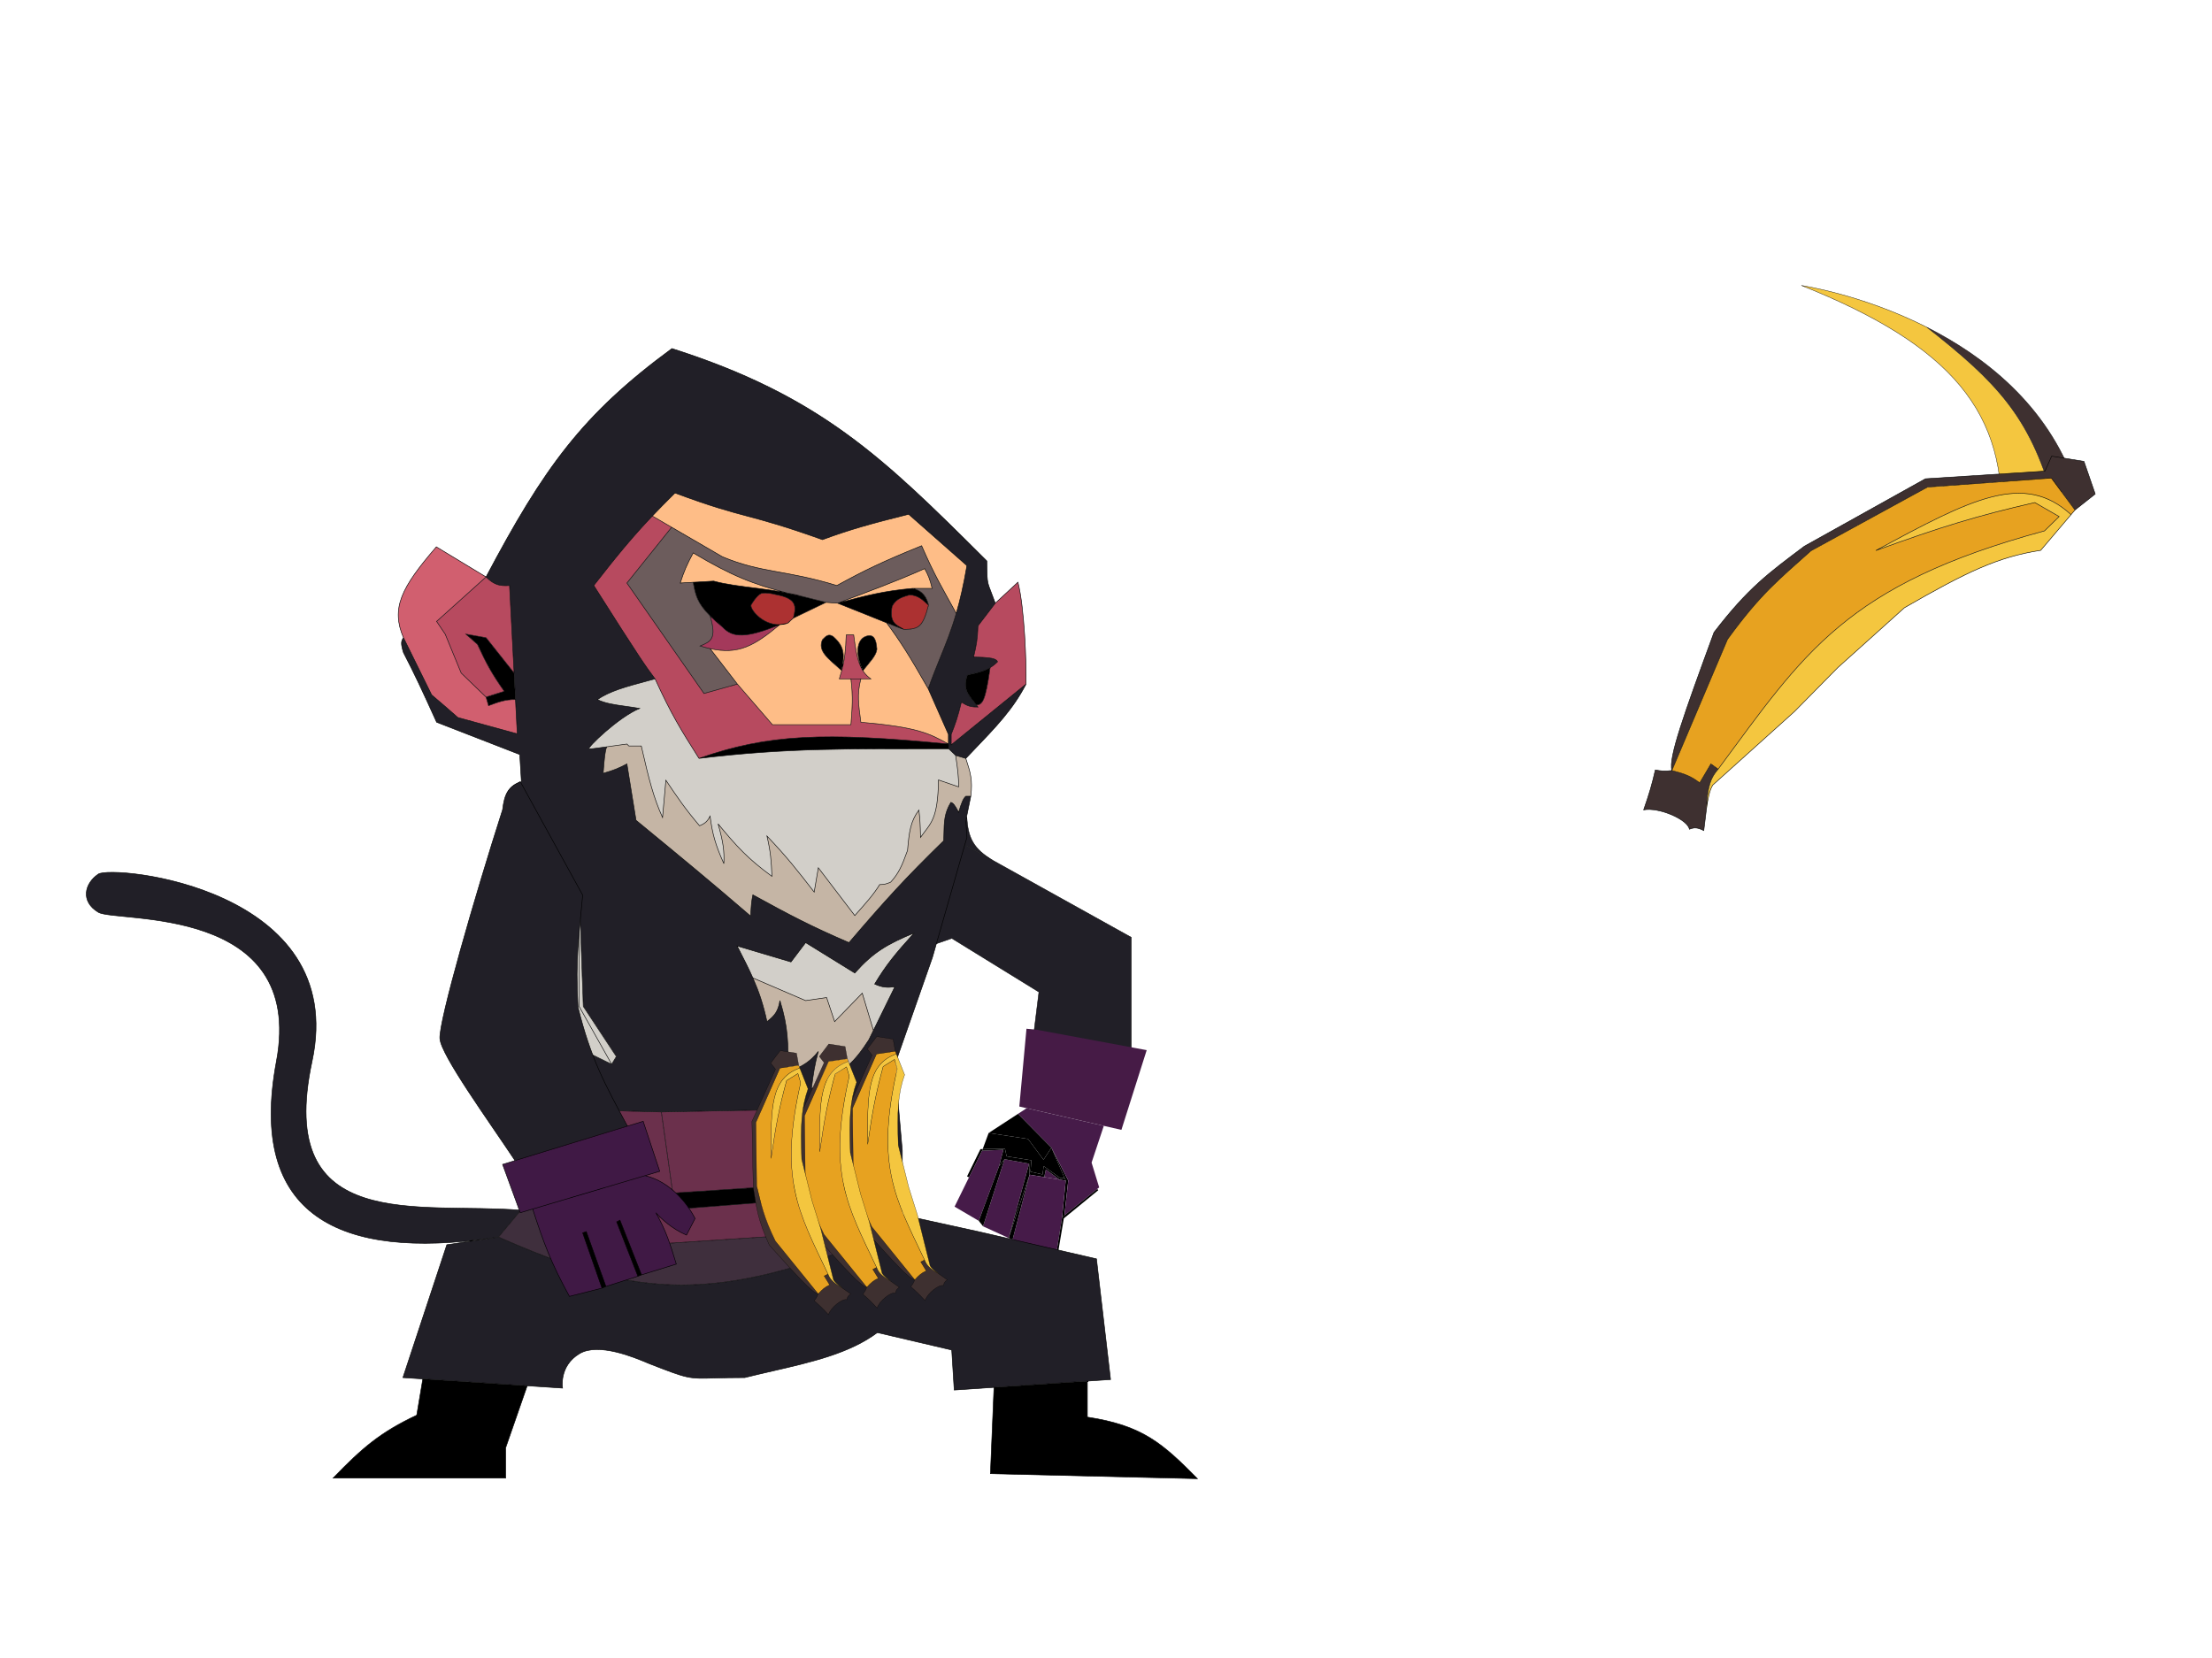 <svg width="1765" height="1323" viewBox="0 0 1765 1323" fill="none" xmlns="http://www.w3.org/2000/svg">
<path fill-rule="evenodd" clip-rule="evenodd" d="M1437.37 227.795C1556.93 275.479 1602.64 329.418 1596.39 420.707L1637.66 396.624C1619.31 332.579 1593.42 304.96 1537.26 261.003C1485.52 234.889 1437.97 227.883 1437.37 227.795Z" fill="#F4C63F"/>
<path d="M1655.68 386.108C1633.4 323.189 1583.65 284.416 1537.26 261.003C1593.42 304.96 1619.31 332.579 1637.66 396.624L1655.68 386.108Z" fill="#3E3030"/>
<path d="M1437.36 227.793C1437.36 227.794 1437.36 227.795 1437.37 227.795M1437.36 227.794C1437.36 227.794 1437.36 227.795 1437.37 227.795M1437.37 227.795C1556.93 275.479 1602.64 329.418 1596.39 420.707L1637.66 396.624M1437.37 227.795C1437.97 227.883 1485.52 234.889 1537.26 261.003M1537.26 261.003C1583.65 284.416 1633.4 323.189 1655.68 386.108L1637.66 396.624M1537.26 261.003C1593.42 304.96 1619.31 332.579 1637.66 396.624" stroke="black" stroke-width="0.272"/>
<path d="M1636.84 381.516L1655.67 406.975L1671.83 394.213L1662.84 368.172L1637.05 363.996L1631.71 375.934L1536.33 382.04L1439.74 435.858C1411.17 457.371 1395.11 468.84 1367.66 504.57C1343.6 570.176 1331.09 604.943 1334.02 614.853L1378.42 510.204C1404.82 473.884 1419.21 462.661 1445.02 439.532L1537.99 388.696L1636.84 381.516Z" fill="#3E3030"/>
<path d="M1311.49 646.257C1323.82 643.954 1346.73 654.02 1347.99 661.695C1352.1 660.06 1354.62 660.345 1359.49 662.779C1360.27 656.476 1360.9 650.902 1361.55 646.044C1362.51 626.631 1365.02 620.683 1370.97 613.751L1365.15 609.588L1356.23 624.704C1349.39 619.407 1344.25 617.475 1334.02 614.853C1327.86 615.572 1325.27 615.203 1320.81 614.404C1318.01 626.499 1315.96 633.436 1311.49 646.257Z" fill="#3E3030"/>
<path d="M1655.67 406.975L1636.84 381.516L1537.99 388.696L1445.02 439.532C1419.21 462.661 1404.82 473.884 1378.42 510.204L1334.02 614.853C1344.25 617.475 1349.39 619.407 1356.23 624.704L1365.15 609.588L1370.97 613.751C1439.37 521.364 1472.42 466.681 1631.34 423.647L1643.04 412.203L1623.62 401.033C1577.24 411.68 1549.36 420.213 1496.75 439.32C1572.74 398.184 1614.82 376.155 1652.53 410.668L1655.67 406.975Z" fill="#E7A220"/>
<path d="M1519.57 484.993C1569.16 456.386 1594.27 444.403 1628.34 439.159L1652.53 410.668C1614.82 376.155 1572.74 398.184 1496.75 439.32C1549.36 420.213 1577.24 411.68 1623.62 401.033L1643.04 412.203L1631.34 423.647C1472.42 466.681 1439.37 521.364 1370.97 613.751C1365.02 620.683 1362.51 626.631 1361.55 646.044C1362.75 637.151 1364.06 630.655 1366.65 626.472L1431.88 567.788L1466.4 532.771L1519.57 484.993Z" fill="#F4C63F"/>
<path d="M1655.67 406.975L1636.84 381.516L1537.99 388.696L1445.02 439.532C1419.21 462.661 1404.82 473.884 1378.42 510.204L1334.02 614.853M1655.67 406.975L1671.83 394.213L1662.84 368.172L1637.05 363.996L1631.71 375.934L1536.33 382.04L1439.74 435.858C1411.17 457.371 1395.11 468.84 1367.66 504.57C1343.6 570.176 1331.09 604.943 1334.02 614.853M1655.67 406.975L1652.53 410.668M1334.02 614.853C1327.86 615.572 1325.27 615.203 1320.81 614.404C1318.01 626.499 1315.96 633.436 1311.49 646.257C1323.82 643.954 1346.73 654.02 1347.99 661.695C1352.1 660.06 1354.62 660.345 1359.49 662.779C1360.27 656.476 1360.9 650.902 1361.55 646.044M1334.02 614.853C1344.25 617.475 1349.39 619.407 1356.23 624.704L1365.15 609.588L1370.97 613.751M1652.53 410.668L1628.34 439.159C1594.27 444.403 1569.16 456.386 1519.57 484.993L1466.4 532.771L1431.88 567.788L1366.65 626.472C1364.06 630.655 1362.75 637.151 1361.55 646.044M1652.53 410.668C1614.82 376.155 1572.74 398.184 1496.75 439.32C1549.36 420.213 1577.24 411.68 1623.62 401.033L1643.04 412.203L1631.34 423.647C1472.42 466.681 1439.37 521.364 1370.97 613.751M1370.97 613.751C1365.02 620.683 1362.51 626.631 1361.55 646.044" stroke="black" stroke-width="0.404"/>
<path d="M766.36 672.201L792.759 686.877L797.827 689.694L902.667 747.976L902.667 858.189L823.78 833.42L828.983 791.629L759.458 748.777L736.805 756.628L766.36 672.201Z" fill="#211F27"/>
<path d="M766.36 672.201L771.392 651.907C772.455 668.628 776.536 677.303 792.759 686.877L766.36 672.201Z" fill="#211F27"/>
<path d="M766.36 672.201L736.805 756.628L759.458 748.777L828.983 791.629L823.78 833.42L902.667 858.189L902.667 747.976L797.827 689.694M766.36 672.201L771.392 651.907C772.455 668.628 776.536 677.303 792.759 686.877M766.36 672.201L792.759 686.877M797.827 689.694C796.019 688.741 794.332 687.805 792.759 686.877M797.827 689.694L792.759 686.877" stroke="black" stroke-width="0.35"/>
<path d="M827.498 821.761L819.045 820.906L813.338 882.976L819.212 884.319L880.75 898.395L894.795 901.607L914.97 837.987L907.102 836.528L827.498 821.761Z" fill="#461B46"/>
<path d="M784.391 978.567L804.846 987.926L821.146 928.607L801.555 925.025L784.391 978.567Z" fill="#461B49"/>
<path d="M761.671 962.88L780.987 974.212L797.208 930.417L800.615 917.502L783.613 918.244L773.158 939.512L761.671 962.88Z" fill="#461B49"/>
<path d="M838.95 915.828L849.466 940.072L850.35 942.11L847.493 971.308L849.316 969.842L852.386 942.021L838.95 915.828Z" fill="black"/>
<path fill-rule="evenodd" clip-rule="evenodd" d="M821.529 937.4L821.146 928.607L804.846 987.926L821.529 937.4ZM801.555 925.025L797.208 930.417L780.987 974.212L784.391 978.567L801.555 925.025Z" fill="black"/>
<path d="M834.515 933.214L833.243 939.314L845.392 941.299L834.515 933.214Z" fill="#461B49"/>
<path d="M783.613 918.244L800.615 917.502L797.208 930.417L801.555 925.025L821.146 928.607L821.529 937.4L833.243 939.314L834.515 933.214L845.392 941.299L850.35 942.11L849.466 940.072L846.221 940.213L832.784 930.555L831.857 937.176L822.274 934.985L822.947 925.861L803.224 922.744L801.891 916.747L784.107 916.911L783.613 918.244Z" fill="black"/>
<path d="M783.613 918.244L784.107 916.911L782.315 916.99L771.634 938.726L773.158 939.512L783.613 918.244Z" fill="black"/>
<path fill-rule="evenodd" clip-rule="evenodd" d="M880.75 898.395L870.993 927.742L877.059 947.523L875.515 948.766L849.316 969.842L852.386 942.021L838.95 915.828L812.301 888.821L819.212 884.319L880.75 898.395ZM833.243 939.314L821.529 937.4L807.961 989.191L814.037 991.657L842.678 1001.21L843.164 998.189L847.493 971.308L850.35 942.11L845.392 941.299L833.243 939.314Z" fill="#461B49"/>
<path d="M821.529 937.4L804.846 987.926L807.961 989.191L821.529 937.4Z" fill="black"/>
<path d="M849.316 969.842L847.493 971.308L843.164 998.189L844.226 999.673L848.843 972.233L876.324 949.763L875.515 948.766L849.316 969.842Z" fill="black"/>
<path d="M838.95 915.828L832.637 925.438L820.282 908.839L788.859 904.09L784.107 916.911L801.891 916.747L803.224 922.744L822.947 925.861L822.274 934.985L831.857 937.176L832.784 930.555L846.221 940.213L849.466 940.072L838.95 915.828Z" fill="black"/>
<path d="M832.637 925.438L838.95 915.828L812.301 888.821L788.859 904.09L820.282 908.839L832.637 925.438Z" fill="black"/>
<path d="M631.145 767.611L588.17 754.829C593.206 764.631 597.297 772.635 600.726 780.366L642.826 798.465L659.575 796.041L665.967 815.215L688.005 792.515L696.919 822.267L714.011 787.446C707.751 788.181 704.225 788.036 697.923 785.242C706.764 770.436 714.131 761.359 729.438 744.47C707.594 753.517 696.711 759.98 682.055 776.426L642.826 752.184L631.145 767.611Z" fill="#C5B5A5"/>
<path d="M688.558 535.102C693.956 528.27 699.025 523.422 699.686 518.133C699.159 509.759 696.96 505.313 690.43 507.995C683.9 510.677 682.055 521.302 688.558 535.102Z" fill="black"/>
<path d="M793.13 1107.08L790.265 1175.99L955.483 1179.96C927.637 1151.83 911.807 1137.54 867.621 1130.81V1102.08L793.13 1107.08Z" fill="black"/>
<path d="M337.369 1100.34L332.521 1129.27C303.528 1142.96 289.427 1155.03 265.743 1179.51H403.485V1155.27L420.676 1105.81L337.369 1100.34Z" fill="black"/>
<path d="M470.037 597.472C471.397 597.733 474.961 597.216 478.823 596.656C480.595 596.399 482.429 596.133 484.141 595.929L500.23 593.725L501.778 595.268H511.696C518.027 623.158 521.681 636.865 528.665 652.348L531.31 622.596C541.013 636.939 546.365 644.996 558.197 658.96C562.707 657.046 564.543 655.359 566.572 651.246C568.487 665.602 570.721 673.87 577.591 689.153C578.018 678.984 577.137 672.19 572.963 657.417C588.068 675.78 597.042 685.469 615.939 699.291C615.464 686.775 614.901 679.744 611.972 667.114C628.095 684.113 635.895 694.061 649.658 711.853L652.964 692.459L682.055 730.586C691.851 719.594 697.211 713.52 701.89 705.903C705.331 705.874 707.261 705.443 710.705 703.919C716.869 697.161 719.672 691.149 724.149 678.575C725.427 663.68 726.434 655.629 733.185 646.398C733.979 652.915 734.305 657.413 734.507 668.216C742.531 656.848 748.417 654.211 748.832 622.376L764.914 627.885C764.921 619.456 764.177 613.645 762.496 602.761L756.98 597.472C676.086 597.603 629.594 596.613 557.751 605.186L556.982 603.967L556.981 603.966C543.527 582.644 535.751 570.319 522.709 541.714C520.676 542.267 518.705 542.798 516.795 543.312C516.788 543.314 516.781 543.316 516.774 543.318C499.171 548.058 486.645 551.431 476.649 558.243C482.797 561.289 490.152 562.321 499.007 563.563C502.548 564.059 506.328 564.589 510.367 565.295C493.196 572.395 468.053 597.091 470.037 597.472Z" fill="#D2CFC9"/>
<path d="M774.611 635.379C776.231 622.451 774.269 616.232 770.644 605.186L762.496 602.761C764.177 613.645 764.921 619.456 764.914 627.885L748.832 622.376C748.417 654.211 742.531 656.848 734.507 668.216C734.305 657.413 733.979 652.915 733.185 646.398C726.434 655.629 725.427 663.68 724.149 678.575C719.672 691.149 716.869 697.161 710.705 703.919C707.261 705.443 705.331 705.874 701.89 705.903C697.211 713.52 691.851 719.594 682.055 730.586L652.964 692.459L649.658 711.853C635.895 694.061 628.095 684.113 611.972 667.114C614.901 679.744 615.464 686.775 615.939 699.291C597.042 685.469 588.068 675.78 572.963 657.417C577.137 672.19 578.018 678.984 577.591 689.153C570.721 673.87 568.487 665.602 566.572 651.246C564.543 655.359 562.707 657.046 558.197 658.96C546.365 644.996 541.013 636.939 531.31 622.596L528.665 652.348C521.681 636.865 518.027 623.158 511.696 595.268H501.778L500.23 593.725L484.141 595.929C482.682 599.24 482.194 605.431 481.38 615.775C481.371 615.886 481.362 615.997 481.353 616.108C481.328 616.43 481.302 616.756 481.276 617.086C489.16 614.833 493.329 613.23 500.23 609.593L507.503 654.552L510.425 656.955C510.426 656.956 510.427 656.956 510.427 656.957C545.022 685.399 565.301 702.071 598.963 731.027C598.967 730.952 598.971 730.878 598.975 730.804C598.981 730.702 598.986 730.601 598.992 730.501C599.002 730.31 599.013 730.121 599.023 729.934C599.036 729.678 599.05 729.426 599.063 729.177C599.066 729.121 599.069 729.064 599.072 729.008C599.073 729.001 599.073 728.993 599.073 728.986C599.38 723.251 599.582 719.476 600.726 714.057C630.466 730.399 647.202 739.181 677.421 752.184C706.088 718.696 722.491 700.583 753.013 670.861C753.077 669.01 753.113 667.266 753.148 665.606C753.148 665.603 753.148 665.6 753.148 665.598C753.354 655.753 753.498 648.861 758.743 640.227C760.661 640.951 761.972 642.497 764.914 648.161C767.479 639.748 768.712 637.092 770.644 635.379H774.611Z" fill="#C5B5A5"/>
<path d="M622.33 498.358C595.656 509.272 584.59 509.209 576.489 500.281C573.116 497.144 569.529 494.249 566.572 491.318C566.584 491.359 566.596 491.399 566.608 491.44C572.051 509.752 567.322 511.914 558.638 515.488C561.438 516.344 564.086 517.048 566.608 517.601C589.295 522.577 601.755 515.418 622.199 498.467C622.243 498.43 622.286 498.394 622.33 498.358Z" fill="#A4395B"/>
<path d="M553.128 441.217C548.035 450.562 545.835 455.824 542.77 465.24L553.128 464.64L569.437 463.697C578.676 466.287 591.302 467.854 603.842 469.411L603.843 469.411C613.044 470.554 620.541 471.69 628.28 473.221C632.093 473.975 635.898 474.605 638.859 475.598C635.286 474.707 631.548 474.069 628.28 473.221C600.582 466.037 584.172 459.653 553.128 441.217Z" fill="#FEBD87"/>
<path d="M790.045 532.725C785.698 535.321 780.424 536.881 771.973 538.629C768.133 548.872 771.987 553.686 777.523 560.6C777.524 560.601 777.525 560.602 777.526 560.603C777.531 560.609 777.535 560.615 777.54 560.621C778.065 561.277 778.605 561.951 779.155 562.651C783.764 562.098 786.296 559.99 790.045 532.725Z" fill="black"/>
<path d="M721.284 502.265C733.137 502.059 736.27 500.502 740.898 482.871C737.152 479.565 732.929 474.796 725.692 474.716C717.249 476.99 714.422 479.061 711.807 483.752C709.323 497.432 715.39 498.781 721.284 502.265Z" fill="#AC3131"/>
<path fill-rule="evenodd" clip-rule="evenodd" d="M628.28 473.221C632.093 473.975 635.898 474.605 638.859 475.598C635.286 474.707 631.548 474.069 628.28 473.221ZM633.033 493.238C635.562 483.625 635.817 477.6 619.073 474.432C615.078 473.377 611.559 473.023 608.666 473.221C604.792 473.487 600.671 480.537 599.41 482.43C597.569 485.191 607.825 498.944 622.199 498.467C624.157 498.402 626.19 498.073 628.28 497.416L631.08 494.955L633.033 493.238Z" fill="#AC3131"/>
<path d="M569.437 463.697L553.128 464.64C554.914 474.511 556.083 480.921 566.608 491.44C566.596 491.399 566.584 491.359 566.572 491.318C569.529 494.249 573.116 497.144 576.489 500.281C584.59 509.209 595.656 509.272 622.33 498.358L628.28 497.416C626.19 498.073 624.157 498.402 622.199 498.467C607.825 498.944 597.569 485.191 599.41 482.43C600.671 480.537 604.792 473.487 608.666 473.221C611.559 473.023 615.078 473.377 619.073 474.432C635.817 477.6 635.562 483.625 633.033 493.238L659.135 480.667L638.859 475.598C635.286 474.707 631.548 474.069 628.28 473.221C620.541 471.69 613.044 470.554 603.843 469.411L603.842 469.411C591.302 467.854 578.676 466.287 569.437 463.697Z" fill="black"/>
<path d="M656.264 510.419C652.273 519.612 660.592 525.237 671.642 535.102C673.407 523.468 674.867 516.833 664.865 507.995C661.435 505.691 659.567 506.956 656.264 510.419Z" fill="black"/>
<path d="M669.713 541.714H678.969H686.903H694.837C686.587 535.826 683.756 527.709 681.173 506.672H675.223C674.801 519.069 673.94 526.42 671.642 535.102C671.088 537.199 670.449 539.373 669.713 541.714Z" fill="#B74A5F"/>
<path d="M557.751 605.186C612.483 585.936 656.938 583.984 756.76 593.725C741.223 584.982 731.539 580.243 686.903 576.315C685.034 562.171 683.664 554.136 686.903 541.714H678.969C680.779 556.844 679.978 564.481 678.969 578.298H616.38L588.39 545.901L561.723 553.395L500.23 465.24L535.938 420.727L520.511 411.758C504.924 428.18 492.416 443.225 473.783 467.223C511.467 526.701 515.431 531.995 522.268 541.125L522.709 541.714C535.751 570.319 543.527 582.644 556.981 603.966L556.982 603.967L557.751 605.186Z" fill="#B74A5F"/>
<path d="M756.76 593.725C656.938 583.984 612.483 585.936 557.751 605.186C629.594 596.613 676.086 597.603 756.98 597.472L756.76 593.725Z" fill="black"/>
<path d="M656.264 430.639C625.525 419.667 610.573 415.676 596.434 411.902C581.806 407.997 568.048 404.325 538.577 393.393C531.901 399.99 526.014 405.959 520.511 411.758L535.938 420.727L576.489 444.303C607.856 457.412 626.416 454.572 667.73 467.223C689.755 455.185 703.767 448.302 735.389 435.487C745.787 459.373 752.068 469.524 763.014 489.482C766.019 479.143 768.867 466.967 771.526 451.355L725.024 410.363C694.38 418.052 678.5 422.444 656.264 430.639Z" fill="#FEBD87"/>
<path d="M812.232 464.578L794.16 481.328L780.348 499.4C779.998 510.675 778.909 515.344 777.124 523.004C777.025 523.428 776.924 523.86 776.821 524.303C791.538 524.594 794.739 525.577 795.995 528.05C794.058 529.949 792.162 531.46 790.045 532.725C786.296 559.99 783.764 562.098 779.155 562.651C779.548 563.151 779.946 563.665 780.348 564.194C774.659 564.274 771.785 563.339 767.124 560.227C764.263 571.963 762.425 577.341 758.97 586.012V594.387L818.689 545.901C819.04 529.237 817.529 485.398 812.232 464.578Z" fill="#B74A5F"/>
<path fill-rule="evenodd" clip-rule="evenodd" d="M756.76 586.012L740.672 549.648C725.185 522.394 718.106 511.441 707.399 496.958C698.606 493.524 687.205 488.709 668.391 481.328L659.135 480.667L633.033 493.238L631.08 494.955C629.997 496.037 628.821 497.246 628.28 497.416C626.19 498.073 624.157 498.402 622.199 498.467C601.755 515.418 589.295 522.577 566.608 517.601L588.39 545.901L616.38 578.298H678.969C679.978 564.481 680.779 556.844 678.969 541.714H669.713C670.449 539.373 671.088 537.199 671.642 535.102C660.592 525.237 652.273 519.612 656.264 510.419C659.567 506.956 661.435 505.691 664.865 507.995C674.867 516.833 673.407 523.468 671.642 535.102C673.94 526.42 674.801 519.069 675.223 506.672H681.173C683.756 527.709 686.587 535.826 694.837 541.714H686.903C683.664 554.136 685.034 562.171 686.903 576.315C731.539 580.243 741.223 584.982 756.76 593.725V586.012ZM699.686 518.133C699.025 523.422 693.956 528.27 688.558 535.102C682.055 521.302 683.9 510.677 690.43 507.995C696.96 505.313 699.159 509.759 699.686 518.133Z" fill="#FEBD87"/>
<path d="M737.813 453.78C712.607 464.966 696.155 470.717 668.391 481.328C691.706 475.097 704.776 471.674 728.116 469.527H743.763C741.988 461.986 740.584 458.805 737.813 453.78Z" fill="#FEBD87"/>
<path d="M721.284 502.265C715.39 498.781 709.323 497.432 711.807 483.752C714.422 479.061 717.249 476.99 725.692 474.716C732.929 474.796 737.152 479.565 740.898 482.871C739.427 477.3 736.994 471.561 728.116 469.527C704.776 471.674 691.706 475.097 668.391 481.328C687.205 488.709 698.606 493.524 707.399 496.958C711.997 498.754 717.425 501.054 721.284 502.265Z" fill="black"/>
<path d="M387.833 508.876L371.75 506.011L381.006 514.166C388.17 529.779 392.749 538.021 402.378 551.631L387.833 556.26L389.821 563.092C398.661 559.803 403.57 558.117 411.317 558.243L410.214 537.086L387.833 508.876Z" fill="black"/>
<path d="M387.833 460.391L348.163 436.369C320.057 468.917 311.846 485.377 321.937 508.876L344.422 554.496C352.685 561.513 357.293 565.459 365.358 572.568L412.742 585.571L411.317 558.243C403.57 558.117 398.661 559.803 389.821 563.092L387.833 556.26L368.003 537.086L355.221 506.011L348.383 495.873L387.833 460.391Z" fill="#D15F6F"/>
<path d="M406.571 467.223C398.819 467.729 394.612 466.952 387.833 460.391L348.383 495.873L355.221 506.011L368.003 537.086L387.833 556.26L402.378 551.631C392.749 538.021 388.17 529.779 381.006 514.166L371.75 506.011L387.833 508.876L410.214 537.086L406.571 467.223Z" fill="#B74A5F"/>
<path d="M415.602 965.739C335.386 958.907 219.153 985.879 248.989 846.95C278.825 708.022 89.433 690.035 78.409 697.528C67.385 705.021 64.089 719.346 78.409 727.941C92.73 736.536 244.145 721.109 220.559 846.95C197.323 970.918 271.836 1005.29 392.27 987.939L397.76 987.117L415.602 965.739Z" fill="#211F27"/>
<path d="M515.663 993.288L528.66 965.739L482.053 961.38L455.938 958.907L448.885 984.913L515.663 993.288Z" fill="#6B304C"/>
<path d="M672.578 954.459L528.66 965.739L515.663 993.288L672.578 982.929V954.459Z" fill="#6B304C"/>
<path d="M677.421 884.416L527.712 887.314L536.82 952.075L702.992 941.056L693.241 919.458L677.421 884.416Z" fill="#6B304C"/>
<path d="M702.992 941.056L536.82 952.075L528.66 965.739L672.578 954.459L702.992 952.075V941.056Z" fill="black"/>
<path d="M667.73 467.223C626.416 454.572 607.856 457.412 576.489 444.303L535.938 420.727L500.23 465.24L561.723 553.395L588.39 545.901L566.608 517.601C564.086 517.048 561.438 516.344 558.638 515.488C567.322 511.914 572.051 509.752 566.608 491.44C556.083 480.921 554.914 474.511 553.128 464.64L542.77 465.24C545.835 455.824 548.035 450.562 553.128 441.217C584.172 459.653 600.582 466.037 628.28 473.221C632.093 473.975 635.898 474.605 638.859 475.598L659.135 480.667L668.391 481.328C696.155 470.717 712.607 464.966 737.813 453.78C740.584 458.805 741.988 461.986 743.763 469.527H728.116C736.994 471.561 739.427 477.3 740.898 482.871C736.27 500.502 733.137 502.059 721.284 502.265C717.425 501.054 711.997 498.754 707.399 496.958C718.106 511.441 725.185 522.394 740.672 549.648C743.96 540.244 747.173 532.346 750.285 524.694L750.286 524.692L750.286 524.691C754.759 513.694 759.026 503.205 763.014 489.482C752.068 469.524 745.787 459.373 735.389 435.487C703.767 448.302 689.755 455.185 667.73 467.223Z" fill="#6C5C5C"/>
<path d="M536.82 952.075L527.712 887.314L448.152 885.249L454.517 945.464L536.82 952.075Z" fill="#6B304C"/>
<path d="M528.66 965.739L536.82 952.075L454.517 945.464L455.938 958.907L482.053 961.38L528.66 965.739Z" fill="black"/>
<path d="M425.96 952.075L415.602 965.739L397.76 987.117C500.776 1032.64 562.987 1042.22 693.241 990.19L711.802 974.114L714.011 916.372L693.241 919.458L702.992 941.056V952.075L672.578 954.459V982.929L515.663 993.288L448.885 984.913L455.938 958.907L454.517 945.464L448.152 885.249L416.042 884.416L410.644 911.945L409.431 918.135C411.107 923.135 412.596 927.304 414.296 931.291C414.835 932.526 415.4 933.78 415.98 935.03C418.432 940.186 421.46 945.381 425.96 952.075Z" fill="#3F2F3D"/>
<path fill-rule="evenodd" clip-rule="evenodd" d="M588.17 754.829L631.145 767.611L642.826 752.184L682.055 776.426C696.711 759.98 707.594 753.517 729.438 744.47C714.131 761.359 706.764 770.436 697.923 785.242C704.225 788.036 707.751 788.181 714.011 787.446L696.919 822.267L688.005 792.515L665.967 815.215L659.575 796.041L642.826 798.465L600.726 780.366C597.297 772.635 593.206 764.631 588.17 754.829Z" fill="#D2CFC9"/>
<path d="M647.454 868.769C673.764 855.876 682.18 846.89 693.241 829.76L696.919 822.267L688.005 792.515L665.967 815.215L659.575 796.041L642.826 798.465L600.726 780.366C605.504 791.137 608.998 801.378 611.972 815.215C618.693 810.161 620.931 806.477 622.33 798.465C629.007 819.972 628.908 832.493 628.741 853.506L628.74 853.547L628.74 853.606L628.739 853.688L628.738 853.809C628.732 854.524 628.727 855.25 628.721 855.986C629.509 855.608 630.273 855.244 631.015 854.891L631.093 854.854L631.095 854.852C640.185 850.524 645.955 847.776 652.964 839.016C650.061 849.502 649.015 856.266 647.454 868.769Z" fill="#C5B5A5"/>
<path fill-rule="evenodd" clip-rule="evenodd" d="M774.611 635.379H770.644C768.712 637.092 767.479 639.748 764.914 648.161C761.972 642.497 760.661 640.951 758.743 640.227C753.498 648.861 753.354 655.753 753.148 665.598L753.148 665.606C753.113 667.266 753.077 669.01 753.013 670.861C722.491 700.583 706.088 718.696 677.421 752.184C647.202 739.181 630.466 730.399 600.726 714.057C599.582 719.476 599.38 723.251 599.073 728.986L599.072 729.008L599.063 729.177L599.023 729.934L598.992 730.501L598.975 730.804L598.963 731.027C565.301 702.071 545.022 685.399 510.427 656.957L510.425 656.955L507.503 654.552L500.23 609.593C493.329 613.23 489.16 614.833 481.276 617.086L481.353 616.108L481.38 615.775C482.194 605.431 482.682 599.24 484.141 595.929C482.429 596.133 480.595 596.399 478.823 596.656C474.961 597.216 471.397 597.733 470.037 597.472C468.053 597.091 493.196 572.395 510.367 565.295C506.328 564.589 502.548 564.059 499.007 563.563C490.152 562.321 482.797 561.289 476.649 558.243C486.645 551.431 499.171 548.058 516.774 543.318L516.795 543.312C518.705 542.798 520.676 542.267 522.709 541.714L522.268 541.125C515.431 531.995 511.467 526.701 473.783 467.223C492.416 443.225 504.924 428.18 520.511 411.758C526.014 405.959 531.901 399.99 538.577 393.393C568.048 404.325 581.806 407.997 596.434 411.902C610.573 415.676 625.525 419.667 656.264 430.639C678.5 422.444 694.38 418.052 725.024 410.363L771.526 451.355C768.867 466.967 766.019 479.143 763.014 489.482C759.026 503.205 754.759 513.694 750.286 524.691L750.286 524.692L750.285 524.694C747.173 532.346 743.96 540.244 740.672 549.648L756.76 586.012V593.725L756.98 597.472L762.496 602.761L770.644 605.186C772.181 603.581 773.676 602.022 775.132 600.504L775.132 600.504L775.133 600.503L775.134 600.502C795.529 579.241 808.256 565.973 818.689 545.901L758.97 594.387V586.012C762.425 577.341 764.263 571.963 767.124 560.227C771.785 563.339 774.659 564.274 780.348 564.194C779.946 563.665 779.548 563.151 779.155 562.651C778.605 561.951 778.065 561.277 777.54 560.621L777.526 560.603L777.523 560.6C771.987 553.686 768.133 548.872 771.973 538.629C780.424 536.881 785.698 535.321 790.045 532.725C792.162 531.46 794.058 529.949 795.995 528.05C794.739 525.577 791.538 524.594 776.821 524.303C776.924 523.86 777.025 523.428 777.124 523.004C778.909 515.344 779.998 510.675 780.348 499.4L794.16 481.328C792.912 477.937 791.906 475.328 791.094 473.221C789.572 469.273 788.729 467.086 788.245 464.824C787.644 462.016 787.595 459.091 787.483 452.536C787.459 451.084 787.431 449.455 787.394 447.609L785.008 445.236C705.522 366.183 655.142 316.076 536.152 278.131C464.525 330.74 434 373.278 387.833 460.391C394.612 466.952 398.819 467.729 406.571 467.223L410.214 537.086L411.317 558.243L412.742 585.571L365.358 572.568C357.293 565.459 352.685 561.513 344.422 554.496L321.937 508.876C320.038 511.47 319.706 513.72 321.937 520.777C330.548 537.373 336.608 550.322 348.383 576.315L414.72 602.1L416.042 623.918C408.094 626.792 404.328 629.571 402.378 642.651C399.185 667.268 402.923 709.83 406.944 755.606C411.9 812.032 417.284 873.342 410.644 911.945L416.042 884.416L448.152 885.249L527.712 887.314L677.421 884.416L693.241 919.458L714.011 916.372L711.802 974.114L693.241 990.19C562.987 1042.22 500.776 1032.64 397.76 987.117C395.92 987.402 394.089 987.676 392.27 987.939L356.543 993.288L321.501 1099.29L337.369 1100.34L420.676 1105.81L448.885 1107.67C448.885 1107.67 445.8 1090.04 462.477 1080.12C477.534 1071.17 506.232 1083.2 516.324 1087.44C517.41 1087.89 518.281 1088.26 518.896 1088.49C549.111 1100.23 549.261 1100.23 570.329 1099.66H570.332C576.27 1099.5 583.868 1099.29 594.268 1099.29C601.756 1097.41 609.288 1095.68 616.765 1093.96C647.805 1086.82 677.912 1079.89 700.054 1063.37L759.411 1077.26L761.394 1109.21L793.13 1107.08L867.621 1102.08L886.134 1100.84L874.894 1004.53L781.229 982.929L719.962 969.486V918.135L714.011 849.595L743.984 764.085L771.526 668.216L770.644 654.773L774.611 635.379ZM462.108 709.429L453.661 741.385L448.152 718.465L438.014 773.782L432.504 721.109L423.248 789.429L453.661 854.223L465.414 838.135L488.042 849.235L491.788 843.064L465.414 803.093L462.108 709.429ZM588.17 754.829L631.145 767.611L642.826 752.184L682.055 776.426C696.711 759.98 707.594 753.517 729.438 744.47C714.131 761.359 706.764 770.436 697.923 785.242C704.225 788.036 707.751 788.181 714.011 787.446L696.919 822.267L693.241 829.76C682.18 846.89 673.764 855.876 647.454 868.769C649.015 856.266 650.061 849.502 652.964 839.016C645.955 847.776 640.185 850.524 631.095 854.852L631.093 854.854L631.015 854.891C630.273 855.244 629.509 855.608 628.721 855.986C628.727 855.25 628.732 854.524 628.738 853.809L628.739 853.688L628.74 853.606L628.74 853.547L628.741 853.506C628.908 832.493 629.007 819.972 622.33 798.465C620.931 806.477 618.693 810.161 611.972 815.215C608.998 801.378 605.504 791.137 600.726 780.366C597.297 772.635 593.206 764.631 588.17 754.829Z" fill="#211F27"/>
<path d="M462.108 803.093V709.429L453.661 741.385L448.152 718.465L438.014 773.782L432.504 721.109L423.248 789.429L453.661 854.223L465.414 838.135L488.042 849.235L462.108 803.093Z" fill="#D2CFC9"/>
<path d="M462.108 709.429V803.093L488.042 849.235L491.788 843.064L465.414 803.093L462.108 709.429Z" fill="#D2CFC9"/>
<path d="M787.394 447.609L785.008 445.236M787.394 447.609C786.596 446.815 785.801 446.024 785.008 445.236M787.394 447.609C787.431 449.455 787.459 451.084 787.483 452.536C787.595 459.091 787.644 462.016 788.245 464.824C788.73 467.086 789.572 469.273 791.094 473.221C791.906 475.328 792.912 477.937 794.16 481.328M794.16 481.328L812.231 464.578C817.529 485.398 819.04 529.237 818.689 545.901M794.16 481.328L780.348 499.4C779.998 510.675 778.909 515.344 777.124 523.004C777.025 523.428 776.924 523.86 776.821 524.303C791.538 524.594 794.739 525.577 795.995 528.05C794.058 529.949 792.162 531.46 790.045 532.725M818.689 545.901L758.97 594.387V586.012C762.425 577.341 764.263 571.963 767.124 560.227C771.785 563.339 774.659 564.274 780.348 564.194C779.946 563.665 779.548 563.151 779.155 562.651M818.689 545.901C808.256 565.973 795.529 579.241 775.134 600.502L775.133 600.503L775.132 600.504L775.132 600.504C773.676 602.022 772.181 603.581 770.644 605.186M770.644 605.186C774.269 616.232 776.231 622.451 774.611 635.379M770.644 605.186L762.496 602.761M774.611 635.379H770.644C768.712 637.092 767.479 639.748 764.914 648.161C761.972 642.497 760.661 640.951 758.743 640.227C753.498 648.861 753.354 655.753 753.148 665.598M774.611 635.379L770.644 654.773L771.526 668.216L743.984 764.085L714.011 849.595L719.962 918.135V969.486L781.229 982.929L874.894 1004.53L886.134 1100.84L867.621 1102.08M598.963 731.027C565.301 702.071 545.022 685.399 510.427 656.957M598.963 731.027L598.975 730.804M598.963 731.027C598.967 730.952 598.971 730.878 598.975 730.804M507.503 654.552L500.23 609.593C493.329 613.23 489.16 614.833 481.276 617.086M507.503 654.552L510.425 656.955M507.503 654.552C508.488 655.363 509.462 656.164 510.425 656.955M481.276 617.086L481.353 616.108M481.276 617.086C481.302 616.756 481.328 616.43 481.353 616.108M484.141 595.929L500.23 593.725L501.778 595.268H511.696C518.027 623.158 521.681 636.865 528.665 652.348L531.31 622.596C541.013 636.939 546.365 644.996 558.197 658.96C562.707 657.046 564.543 655.359 566.572 651.246C568.487 665.602 570.721 673.87 577.591 689.153C578.018 678.984 577.137 672.19 572.963 657.417C588.068 675.78 597.043 685.469 615.939 699.291C615.464 686.775 614.901 679.744 611.972 667.114C628.095 684.113 635.895 694.061 649.658 711.853L652.964 692.459L682.055 730.586C691.851 719.594 697.211 713.52 701.89 705.903C705.331 705.874 707.261 705.443 710.705 703.919C716.869 697.161 719.672 691.149 724.149 678.575C725.428 663.68 726.434 655.629 733.185 646.398C733.98 652.915 734.305 657.413 734.507 668.216C742.532 656.848 748.417 654.211 748.832 622.376L764.914 627.885C764.921 619.456 764.177 613.645 762.496 602.761M484.141 595.929C482.429 596.133 480.595 596.399 478.823 596.656C474.961 597.216 471.397 597.733 470.037 597.472C468.053 597.091 493.196 572.394 510.367 565.295C506.328 564.589 502.548 564.059 499.007 563.563C490.152 562.321 482.797 561.289 476.649 558.243C486.645 551.431 499.171 548.058 516.774 543.318M484.141 595.929C482.682 599.24 482.194 605.431 481.38 615.775M522.709 541.714L522.268 541.125M522.709 541.714C522.56 541.516 522.414 541.319 522.268 541.125M522.709 541.714C535.751 570.319 543.527 582.644 556.981 603.966L556.982 603.967M522.709 541.714C520.676 542.267 518.705 542.798 516.795 543.312M740.672 549.648L756.76 586.012V593.725M740.672 549.648C725.185 522.394 718.106 511.441 707.399 496.958M740.672 549.648C743.96 540.244 747.173 532.346 750.285 524.694L750.286 524.692L750.286 524.691C754.759 513.694 759.026 503.205 763.014 489.482M756.76 593.725C656.938 583.984 612.483 585.936 557.751 605.186M756.76 593.725L756.98 597.472M756.76 593.725C741.223 584.982 731.539 580.243 686.903 576.315C685.034 562.171 683.664 554.136 686.903 541.714M557.751 605.186C629.594 596.613 676.086 597.603 756.98 597.472M557.751 605.186L556.982 603.967M557.751 605.186C557.492 604.776 557.236 604.37 556.982 603.967M756.98 597.472L762.496 602.761M387.833 460.391C434 373.278 464.525 330.74 536.152 278.131C655.142 316.076 705.522 366.183 785.008 445.236M387.833 460.391L348.163 436.369C320.057 468.917 311.846 485.377 321.937 508.876M387.833 460.391C394.612 466.952 398.819 467.729 406.571 467.223L410.214 537.086M387.833 460.391L348.383 495.873L355.221 506.011L368.003 537.086L387.833 556.26M321.937 508.876C320.038 511.47 319.706 513.72 321.937 520.777C330.548 537.373 336.608 550.322 348.383 576.315L414.72 602.1L416.042 623.918C408.094 626.792 404.328 629.571 402.378 642.651C399.185 667.268 402.923 709.83 406.944 755.606C411.9 812.032 417.284 873.342 410.644 911.945M321.937 508.876L344.422 554.496C352.685 561.513 357.293 565.459 365.358 572.568L412.742 585.571L411.317 558.243M409.431 918.135C411.107 923.135 412.596 927.304 414.296 931.291M409.431 918.135C410.114 920.986 411.971 925.964 414.296 931.291M409.431 918.135L410.644 911.945M409.431 918.135C409.873 916.144 410.277 914.079 410.644 911.945M425.96 952.075L415.602 965.739M425.96 952.075C421.46 945.381 418.432 940.186 415.98 935.03M425.96 952.075C423.211 949.324 419.324 942.232 415.98 935.03M415.602 965.739C335.386 958.907 219.153 985.879 248.989 846.95C278.825 708.022 89.433 690.035 78.409 697.528C67.385 705.021 64.089 719.346 78.409 727.941C92.73 736.536 244.145 721.109 220.559 846.95C197.323 970.918 271.836 1005.29 392.27 987.939M415.602 965.739L397.76 987.117M397.76 987.117C500.776 1032.64 562.987 1042.22 693.241 990.19L711.802 974.114L714.011 916.372L693.241 919.458M397.76 987.117C395.92 987.402 394.089 987.676 392.27 987.939M397.76 987.117L392.27 987.939M462.108 709.429V803.093L488.042 849.235M462.108 709.429L465.414 803.093L491.788 843.064L488.042 849.235M462.108 709.429L453.661 741.385L448.152 718.465L438.014 773.782L432.504 721.109L423.248 789.429L453.661 854.223L465.414 838.135L488.042 849.235M527.712 887.314L677.421 884.416L693.241 919.458M527.712 887.314L536.82 952.075M527.712 887.314L448.152 885.249M702.992 941.056L536.82 952.075M702.992 941.056V952.075L672.578 954.459M702.992 941.056L693.241 919.458M536.82 952.075L528.66 965.739M536.82 952.075L454.517 945.463M528.66 965.739L672.578 954.459M528.66 965.739L515.663 993.288M528.66 965.739L482.053 961.38L455.938 958.907M672.578 954.459V982.929L515.663 993.288M515.663 993.288L448.885 984.913L455.938 958.907M455.938 958.907L454.517 945.463M793.13 1107.08L761.394 1109.21L759.411 1077.26L700.054 1063.37C677.912 1079.89 647.805 1086.82 616.765 1093.96C609.288 1095.68 601.756 1097.41 594.268 1099.29C583.868 1099.29 576.27 1099.5 570.332 1099.66M793.13 1107.08L790.265 1175.99L955.483 1179.96C927.637 1151.83 911.807 1137.54 867.621 1130.81V1102.08M793.13 1107.08L867.621 1102.08M337.369 1100.34L321.501 1099.29L356.543 993.288L392.27 987.939M337.369 1100.34L332.521 1129.27C303.528 1142.96 289.427 1155.03 265.743 1179.51H403.485V1155.27L420.676 1105.81M337.369 1100.34L420.676 1105.81M420.676 1105.81L448.885 1107.67C448.885 1107.67 445.8 1090.04 462.477 1080.12C477.534 1071.17 506.232 1083.2 516.324 1087.44C517.41 1087.89 518.281 1088.26 518.896 1088.49C549.111 1100.23 549.261 1100.23 570.329 1099.66M600.726 780.366C605.504 791.137 608.998 801.378 611.972 815.215C618.693 810.161 620.931 806.477 622.33 798.465C629.007 819.972 628.908 832.493 628.741 853.506M600.726 780.366C597.297 772.635 593.206 764.631 588.17 754.829L631.145 767.611L642.826 752.184L682.055 776.426C696.711 759.98 707.594 753.517 729.438 744.47C714.131 761.359 706.764 770.436 697.923 785.242C704.225 788.036 707.751 788.181 714.011 787.446L696.919 822.267M600.726 780.366L642.826 798.465L659.575 796.041L665.967 815.215L688.005 792.515L696.919 822.267M696.919 822.267L693.241 829.76C682.18 846.89 673.764 855.876 647.454 868.769C649.015 856.266 650.061 849.502 652.964 839.016C645.955 847.776 640.185 850.524 631.095 854.852M520.511 411.758C504.924 428.18 492.416 443.225 473.783 467.223C511.467 526.701 515.431 531.995 522.268 541.125M520.511 411.758C526.014 405.959 531.901 399.99 538.577 393.393C568.048 404.325 581.806 407.997 596.434 411.902C610.573 415.676 625.525 419.667 656.264 430.639C678.5 422.444 694.38 418.052 725.024 410.363L771.526 451.355C768.867 466.967 766.019 479.143 763.014 489.482M520.511 411.758L535.938 420.727M763.014 489.482C752.068 469.524 745.787 459.373 735.389 435.487C703.767 448.302 689.755 455.185 667.73 467.223C626.416 454.572 607.856 457.412 576.489 444.303L535.938 420.727M535.938 420.727L500.23 465.24L561.723 553.395L588.39 545.901M588.39 545.901L616.38 578.298H678.969C679.978 564.481 680.779 556.844 678.969 541.714M588.39 545.901L566.608 517.601M678.969 541.714H669.713C670.449 539.373 671.088 537.199 671.642 535.102M678.969 541.714H686.903M686.903 541.714H694.837C686.587 535.826 683.756 527.709 681.173 506.672H675.223C674.801 519.069 673.94 526.42 671.642 535.102M671.642 535.102C660.592 525.237 652.273 519.612 656.264 510.419C659.567 506.956 661.435 505.691 664.865 507.995C674.867 516.833 673.407 523.468 671.642 535.102ZM638.859 475.598L659.135 480.667M638.859 475.598C635.898 474.605 632.093 473.975 628.28 473.221M638.859 475.598C635.286 474.707 631.548 474.069 628.28 473.221M553.128 464.64L569.437 463.697C578.676 466.287 591.302 467.854 603.842 469.411L603.843 469.411C613.044 470.554 620.541 471.69 628.28 473.221M553.128 464.64L542.77 465.24C545.835 455.824 548.035 450.562 553.128 441.217C584.172 459.653 600.582 466.037 628.28 473.221M553.128 464.64C554.914 474.511 556.083 480.921 566.608 491.44M576.489 500.281C584.59 509.209 595.656 509.272 622.33 498.358M576.489 500.281C573.116 497.144 569.529 494.249 566.572 491.318C566.584 491.359 566.596 491.399 566.608 491.44M576.489 500.281C572.497 496.993 569.257 494.087 566.608 491.44M659.135 480.667L668.391 481.328M659.135 480.667L633.033 493.238M622.33 498.358L628.28 497.416M622.33 498.358C622.286 498.394 622.243 498.43 622.199 498.467M668.391 481.328C687.205 488.709 698.606 493.524 707.399 496.958M668.391 481.328C696.155 470.717 712.606 464.966 737.813 453.78C740.584 458.805 741.988 461.986 743.763 469.527H728.116M668.391 481.328C691.706 475.097 704.776 471.674 728.116 469.527M740.898 482.871C736.27 500.502 733.137 502.059 721.284 502.265M740.898 482.871C737.152 479.565 732.929 474.796 725.692 474.716C717.249 476.99 714.422 479.061 711.807 483.752C709.323 497.432 715.39 498.781 721.284 502.265M740.898 482.871C739.427 477.3 736.994 471.561 728.116 469.527M721.284 502.265C717.425 501.054 711.997 498.754 707.399 496.958M510.425 656.955L510.427 656.957M510.425 656.955C510.426 656.956 510.427 656.956 510.427 656.957M790.045 532.725C785.698 535.321 780.424 536.881 771.973 538.629C768.133 548.872 771.987 553.686 777.523 560.6M790.045 532.725C786.296 559.99 783.764 562.098 779.155 562.651M779.155 562.651C778.605 561.951 778.065 561.277 777.54 560.621M633.033 493.238C635.562 483.625 635.817 477.6 619.073 474.432C615.078 473.377 611.559 473.023 608.666 473.221C604.792 473.487 600.671 480.537 599.41 482.43C597.569 485.191 607.825 498.944 622.199 498.467M633.033 493.238L631.08 494.955M633.033 493.238C632.626 493.429 631.878 494.157 631.08 494.955M628.28 497.416C628.821 497.246 629.997 496.037 631.08 494.955M628.28 497.416C626.19 498.073 624.157 498.402 622.199 498.467M628.28 497.416L631.08 494.955M566.608 491.44C572.051 509.752 567.322 511.914 558.638 515.488C561.438 516.344 564.086 517.048 566.608 517.601M566.608 517.601C589.295 522.577 601.755 515.418 622.199 498.467M410.214 537.086L387.833 508.876L371.75 506.011L381.006 514.166C388.17 529.779 392.749 538.021 402.378 551.631L387.833 556.26M410.214 537.086L411.317 558.243M411.317 558.243C403.57 558.117 398.661 559.803 389.821 563.092L387.833 556.26M777.523 560.6L777.526 560.603M777.523 560.6C777.524 560.601 777.525 560.602 777.526 560.603M516.774 543.318L516.795 543.312M516.774 543.318C516.781 543.316 516.788 543.314 516.795 543.312M481.38 615.775L481.353 616.108M481.38 615.775C481.371 615.886 481.362 615.997 481.353 616.108M599.073 728.986C599.38 723.251 599.582 719.476 600.726 714.057C630.466 730.399 647.202 739.181 677.421 752.184C706.088 718.696 722.491 700.583 753.013 670.861C753.077 669.01 753.113 667.266 753.148 665.606M599.073 728.986L599.072 729.008M599.073 728.986C599.073 728.993 599.073 729.001 599.072 729.008M753.148 665.598L753.148 665.606M753.148 665.598C753.148 665.6 753.148 665.603 753.148 665.606M628.741 853.506L628.74 853.547M628.741 853.506C628.74 853.519 628.74 853.533 628.74 853.547M631.095 854.852L631.093 854.854M631.095 854.852C631.095 854.853 631.094 854.853 631.093 854.854M599.072 729.008L599.063 729.177M599.072 729.008C599.069 729.064 599.066 729.121 599.063 729.177M777.526 560.603L777.54 560.621M777.526 560.603C777.531 560.609 777.535 560.615 777.54 560.621M631.093 854.854L631.015 854.891M631.093 854.854C631.067 854.866 631.041 854.878 631.015 854.891M628.74 853.547L628.74 853.606M628.74 853.547C628.74 853.566 628.74 853.586 628.74 853.606M599.023 729.934L599.063 729.177M599.023 729.934L598.992 730.501M599.023 729.934C599.013 730.121 599.002 730.31 598.992 730.501M599.023 729.934C599.036 729.678 599.05 729.426 599.063 729.177M628.74 853.606L628.739 853.688M628.74 853.606C628.739 853.633 628.739 853.661 628.739 853.688M631.015 854.891C630.273 855.244 629.509 855.608 628.721 855.986C628.727 855.25 628.732 854.524 628.738 853.809M414.296 931.291C414.835 932.526 415.4 933.78 415.98 935.03M414.296 931.291C414.832 932.548 415.389 933.788 415.98 935.03M448.152 885.249L416.042 884.416L410.644 911.945M448.152 885.249L454.517 945.463M598.992 730.501L598.975 730.804M598.992 730.501C598.986 730.601 598.981 730.702 598.975 730.804M628.739 853.688L628.738 853.809M628.739 853.688C628.739 853.728 628.738 853.768 628.738 853.809M570.329 1099.66H570.332M570.329 1099.66C570.33 1099.66 570.331 1099.66 570.332 1099.66M688.558 535.102C693.956 528.27 699.025 523.422 699.686 518.133C699.159 509.759 696.96 505.313 690.43 507.995C683.9 510.677 682.055 521.302 688.558 535.102Z" stroke="black" stroke-width="0.441"/>
<path d="M500.634 898.624C482.251 864.369 471.42 844.755 461.185 803.754C459.029 763.701 461.999 747.344 464.932 714.276L415.124 623.697C405.308 628.278 402.543 633.519 401.019 646.177C379.018 714.763 349.89 815.434 350.991 828.878C352.093 842.321 389.53 893.85 410.937 926.115L500.634 898.624Z" fill="#211F27"/>
<path d="M526.42 934.664L513.196 894.774L500.634 898.624L410.937 926.115L401.019 929.154L415.124 967.722L425.041 964.776L514.739 938.133L526.42 934.664Z" fill="#401945"/>
<path d="M425.041 964.776C433.815 991.82 439.342 1007.02 454.353 1034.5L480.359 1027.89L464.932 983.81L467.797 982.708L483.444 1026.57L509.009 1018.41L492.039 974.995L494.684 973.672L511.874 1017.31L539.643 1008.71C534.433 991.639 531.447 982.128 523.334 967.722C527.932 972.791 536.086 980.504 547.767 985.573L554.599 972.35C548.869 960.89 535.069 942.928 514.739 938.133L425.041 964.776Z" fill="#401945"/>
<path d="M464.932 983.81L480.359 1027.89L483.444 1026.57L467.797 982.708L464.932 983.81Z" fill="black"/>
<path d="M492.039 974.995L509.009 1018.41L511.874 1017.31L494.684 973.672L492.039 974.995Z" fill="black"/>
<path d="M500.634 898.624L513.196 894.774L526.42 934.664L514.739 938.133M500.634 898.624C482.251 864.369 471.42 844.755 461.185 803.754C459.029 763.701 461.999 747.344 464.932 714.276L415.124 623.697C405.308 628.278 402.543 633.519 401.019 646.177C379.018 714.763 349.89 815.434 350.991 828.878C352.093 842.321 389.53 893.85 410.937 926.115M500.634 898.624L410.937 926.115M410.937 926.115L401.019 929.154L415.124 967.722L425.041 964.776M425.041 964.776C433.815 991.82 439.342 1007.02 454.353 1034.5L480.359 1027.89M425.041 964.776L514.739 938.133M480.359 1027.89L464.932 983.81L467.797 982.708L483.444 1026.57M480.359 1027.89L483.444 1026.57M483.444 1026.57L509.009 1018.41M509.009 1018.41L492.039 974.995L494.684 973.672L511.874 1017.31M509.009 1018.41L511.874 1017.31M511.874 1017.31L539.643 1008.71C534.433 991.639 531.447 982.128 523.334 967.722C527.932 972.791 536.086 980.504 547.767 985.573L554.599 972.35C548.869 960.89 535.069 942.928 514.739 938.133" stroke="black" stroke-width="0.441"/>
<path d="M699.396 841.098L714.365 838.866L712.605 829.184L699.598 827.133L692.049 837.079L695.888 842.013L677.061 883.637L678.101 936.477C680.769 953.361 682.005 962.714 690.925 982.315C713.213 1007.19 725.078 1020.27 729.919 1021.26L695.718 979.037C686.312 959.747 684.806 951.154 680.837 935.072L680.243 884.43L699.396 841.098Z" fill="#3E3030"/>
<path d="M738.116 1037.82C739.911 1032.1 749.301 1024.68 752.821 1025.88C753.055 1023.77 753.739 1022.78 755.859 1021.27C753.376 1019.52 751.163 1018.01 749.26 1016.64C741.283 1011.88 739.336 1009.48 737.745 1005.42L734.681 1006.94L739.06 1014.1C735.29 1015.79 733.32 1017.53 729.919 1021.26C728.839 1024.02 728.102 1025.03 726.764 1026.74C731.241 1030.63 733.709 1033.05 738.116 1037.82Z" fill="#3E3030"/>
<path d="M714.365 838.866L699.396 841.098L680.243 884.43L680.837 935.072C684.806 951.154 686.312 959.747 695.718 979.037L729.919 1021.26C733.32 1017.53 735.29 1015.79 739.06 1014.1L734.681 1006.94L737.745 1005.42C714.103 955.82 698.443 929.599 715.941 852.877L713.738 845.37L704.666 851.059C698.752 873.02 696.095 886.704 692.354 913.194C692.046 871.893 692.191 849.191 715.22 841.019L714.365 838.866Z" fill="#E7A220"/>
<path d="M716.752 913.81C715.806 886.462 716.384 873.176 721.815 857.621L715.22 841.019C692.191 849.191 692.046 871.893 692.354 913.194C696.095 886.704 698.752 873.02 704.666 851.059L713.738 845.37L715.941 852.877C698.443 929.599 714.103 955.82 737.745 1005.42C739.336 1009.48 741.283 1011.88 749.26 1016.64C745.777 1014.14 743.328 1012.13 742.145 1010.09L732.014 969.401L724.983 946.973L716.752 913.81Z" fill="#F4C63F"/>
<path d="M714.365 838.866L699.396 841.098L680.243 884.43L680.837 935.072C684.806 951.154 686.312 959.747 695.718 979.037L729.919 1021.26M714.365 838.866L712.605 829.184L699.598 827.133L692.049 837.079L695.888 842.013L677.061 883.637L678.101 936.477C680.769 953.361 682.005 962.714 690.925 982.315C713.213 1007.19 725.078 1020.27 729.919 1021.26M714.365 838.866L715.22 841.019M729.919 1021.26C728.839 1024.02 728.102 1025.03 726.764 1026.74C731.241 1030.63 733.709 1033.05 738.116 1037.82C739.911 1032.1 749.301 1024.68 752.821 1025.88C753.055 1023.77 753.739 1022.78 755.859 1021.27C753.376 1019.52 751.163 1018.01 749.26 1016.64M729.919 1021.26C733.32 1017.53 735.29 1015.79 739.06 1014.1L734.681 1006.94L737.745 1005.42M715.22 841.019L721.815 857.621C716.384 873.176 715.806 886.462 716.752 913.81L724.983 946.973L732.014 969.401L742.145 1010.09C743.328 1012.13 745.777 1014.14 749.26 1016.64M715.22 841.019C692.191 849.191 692.046 871.893 692.354 913.194C696.095 886.704 698.752 873.02 704.666 851.059L713.738 845.37L715.941 852.877C698.443 929.599 714.103 955.82 737.745 1005.42M737.745 1005.42C739.336 1009.48 741.283 1011.88 749.26 1016.64" stroke="black" stroke-width="0.193"/>
<path d="M661.121 847.051L676.09 844.82L674.329 835.137L661.323 833.087L653.774 843.033L657.613 847.966L638.786 889.59L639.825 942.43C642.493 959.314 643.729 968.667 652.649 988.268C674.938 1013.14 686.803 1026.23 691.643 1027.21L657.442 984.99C648.037 965.7 646.53 957.107 642.561 941.025L641.968 890.383L661.121 847.051Z" fill="#3E3030"/>
<path d="M699.841 1043.77C701.635 1038.05 711.025 1030.64 714.546 1031.83C714.78 1029.73 715.464 1028.73 717.584 1027.22C715.1 1025.47 712.888 1023.96 710.985 1022.59C703.007 1017.83 701.06 1015.44 699.469 1011.37L696.406 1012.89L700.785 1020.05C697.014 1021.75 695.045 1023.48 691.643 1027.21C690.564 1029.98 689.827 1030.99 688.489 1032.69C692.966 1036.58 695.433 1039.01 699.841 1043.77Z" fill="#3E3030"/>
<path d="M676.09 844.82L661.121 847.051L641.968 890.383L642.561 941.025C646.53 957.107 648.037 965.7 657.442 984.99L691.643 1027.21C695.045 1023.48 697.014 1021.75 700.785 1020.05L696.406 1012.89L699.469 1011.37C675.828 961.774 660.168 935.552 677.666 858.83L675.462 851.323L666.39 857.012C660.477 878.973 657.82 892.658 654.079 919.147C653.77 877.846 653.916 855.144 676.945 846.972L676.09 844.82Z" fill="#E7A220"/>
<path d="M678.476 919.763C677.531 892.415 678.108 879.129 683.54 863.574L676.945 846.972C653.916 855.144 653.77 877.846 654.079 919.147C657.82 892.658 660.477 878.973 666.39 857.012L675.462 851.323L677.666 858.83C660.168 935.552 675.828 961.774 699.469 1011.37C701.06 1015.44 703.007 1017.83 710.985 1022.59C707.501 1020.09 705.053 1018.08 703.87 1016.05L693.739 975.354L686.708 952.926L678.476 919.763Z" fill="#F4C63F"/>
<path d="M676.09 844.82L661.121 847.051L641.968 890.383L642.561 941.025C646.53 957.107 648.037 965.7 657.442 984.99L691.643 1027.21M676.09 844.82L674.329 835.137L661.323 833.087L653.774 843.033L657.613 847.966L638.786 889.59L639.825 942.43C642.493 959.314 643.729 968.667 652.649 988.268C674.938 1013.14 686.803 1026.23 691.643 1027.21M676.09 844.82L676.945 846.972M691.643 1027.21C690.564 1029.98 689.827 1030.99 688.489 1032.69C692.966 1036.58 695.433 1039.01 699.841 1043.77C701.635 1038.05 711.025 1030.64 714.546 1031.83C714.78 1029.73 715.464 1028.73 717.584 1027.22C715.1 1025.47 712.888 1023.96 710.985 1022.59M691.643 1027.21C695.045 1023.48 697.014 1021.75 700.785 1020.05L696.406 1012.89L699.469 1011.37M676.945 846.972L683.54 863.574C678.108 879.129 677.531 892.415 678.476 919.763L686.708 952.926L693.739 975.354L703.87 1016.05C705.053 1018.08 707.501 1020.09 710.985 1022.59M676.945 846.972C653.916 855.144 653.77 877.846 654.079 919.147C657.82 892.658 660.477 878.973 666.39 857.012L675.462 851.323L677.666 858.83C660.168 935.552 675.828 961.774 699.469 1011.37M699.469 1011.37C701.06 1015.44 703.007 1017.83 710.985 1022.59" stroke="black" stroke-width="0.193"/>
<path d="M622.332 852.34L637.301 850.109L635.54 840.426L622.534 838.376L614.985 848.322L618.824 853.255L599.997 894.879L601.036 947.719C603.704 964.603 604.94 973.956 613.86 993.557C636.149 1018.43 648.014 1031.52 652.854 1032.5L618.653 990.279C609.248 970.989 607.741 962.397 603.772 946.314L603.179 895.673L622.332 852.34Z" fill="#3E3030"/>
<path d="M661.052 1049.06C662.846 1043.34 672.236 1035.93 675.757 1037.12C675.99 1035.02 676.675 1034.02 678.795 1032.51C676.311 1030.76 674.099 1029.25 672.196 1027.88C664.218 1023.12 662.271 1020.73 660.68 1016.66L657.617 1018.18L661.996 1025.34C658.225 1027.04 656.256 1028.77 652.854 1032.5C651.774 1035.26 651.038 1036.27 649.7 1037.98C654.177 1041.87 656.644 1044.29 661.052 1049.06Z" fill="#3E3030"/>
<path d="M637.301 850.109L622.332 852.34L603.179 895.673L603.772 946.314C607.741 962.397 609.248 970.989 618.653 990.279L652.854 1032.5C656.256 1028.77 658.225 1027.04 661.996 1025.34L657.617 1018.18L660.68 1016.66C637.039 967.063 621.379 940.842 638.877 864.119L636.673 856.612L627.601 862.301C621.688 884.262 619.031 897.947 615.29 924.436C614.981 883.135 615.127 860.433 638.156 852.261L637.301 850.109Z" fill="#E7A220"/>
<path d="M639.687 925.052C638.742 897.704 639.319 884.418 644.751 868.864L638.156 852.261C615.127 860.433 614.981 883.135 615.29 924.436C619.031 897.947 621.688 884.262 627.601 862.301L636.673 856.612L638.877 864.119C621.379 940.842 637.039 967.063 660.68 1016.66C662.271 1020.73 664.218 1023.12 672.196 1027.88C668.712 1025.38 666.264 1023.37 665.081 1021.34L654.95 980.643L647.918 958.215L639.687 925.052Z" fill="#F4C63F"/>
<path d="M637.301 850.109L622.332 852.34L603.179 895.673L603.772 946.314C607.741 962.397 609.248 970.989 618.653 990.279L652.854 1032.5M637.301 850.109L635.54 840.426L622.534 838.376L614.985 848.322L618.824 853.255L599.997 894.879L601.036 947.719C603.704 964.603 604.94 973.956 613.86 993.557C636.149 1018.43 648.014 1031.52 652.854 1032.5M637.301 850.109L638.156 852.261M652.854 1032.5C651.774 1035.26 651.038 1036.27 649.7 1037.98C654.177 1041.87 656.644 1044.29 661.052 1049.06C662.846 1043.34 672.236 1035.93 675.757 1037.12C675.99 1035.02 676.675 1034.02 678.795 1032.51C676.311 1030.76 674.099 1029.25 672.196 1027.88M652.854 1032.5C656.256 1028.77 658.225 1027.04 661.996 1025.34L657.617 1018.18L660.68 1016.66M638.156 852.261L644.751 868.864C639.319 884.418 638.742 897.704 639.687 925.052L647.918 958.215L654.95 980.643L665.081 1021.34C666.264 1023.37 668.712 1025.38 672.196 1027.88M638.156 852.261C615.127 860.433 614.981 883.135 615.29 924.436C619.031 897.947 621.688 884.262 627.601 862.301L636.673 856.612L638.877 864.119C621.379 940.842 637.039 967.063 660.68 1016.66M660.68 1016.66C662.271 1020.73 664.218 1023.12 672.196 1027.88" stroke="black" stroke-width="0.193"/>
</svg>
